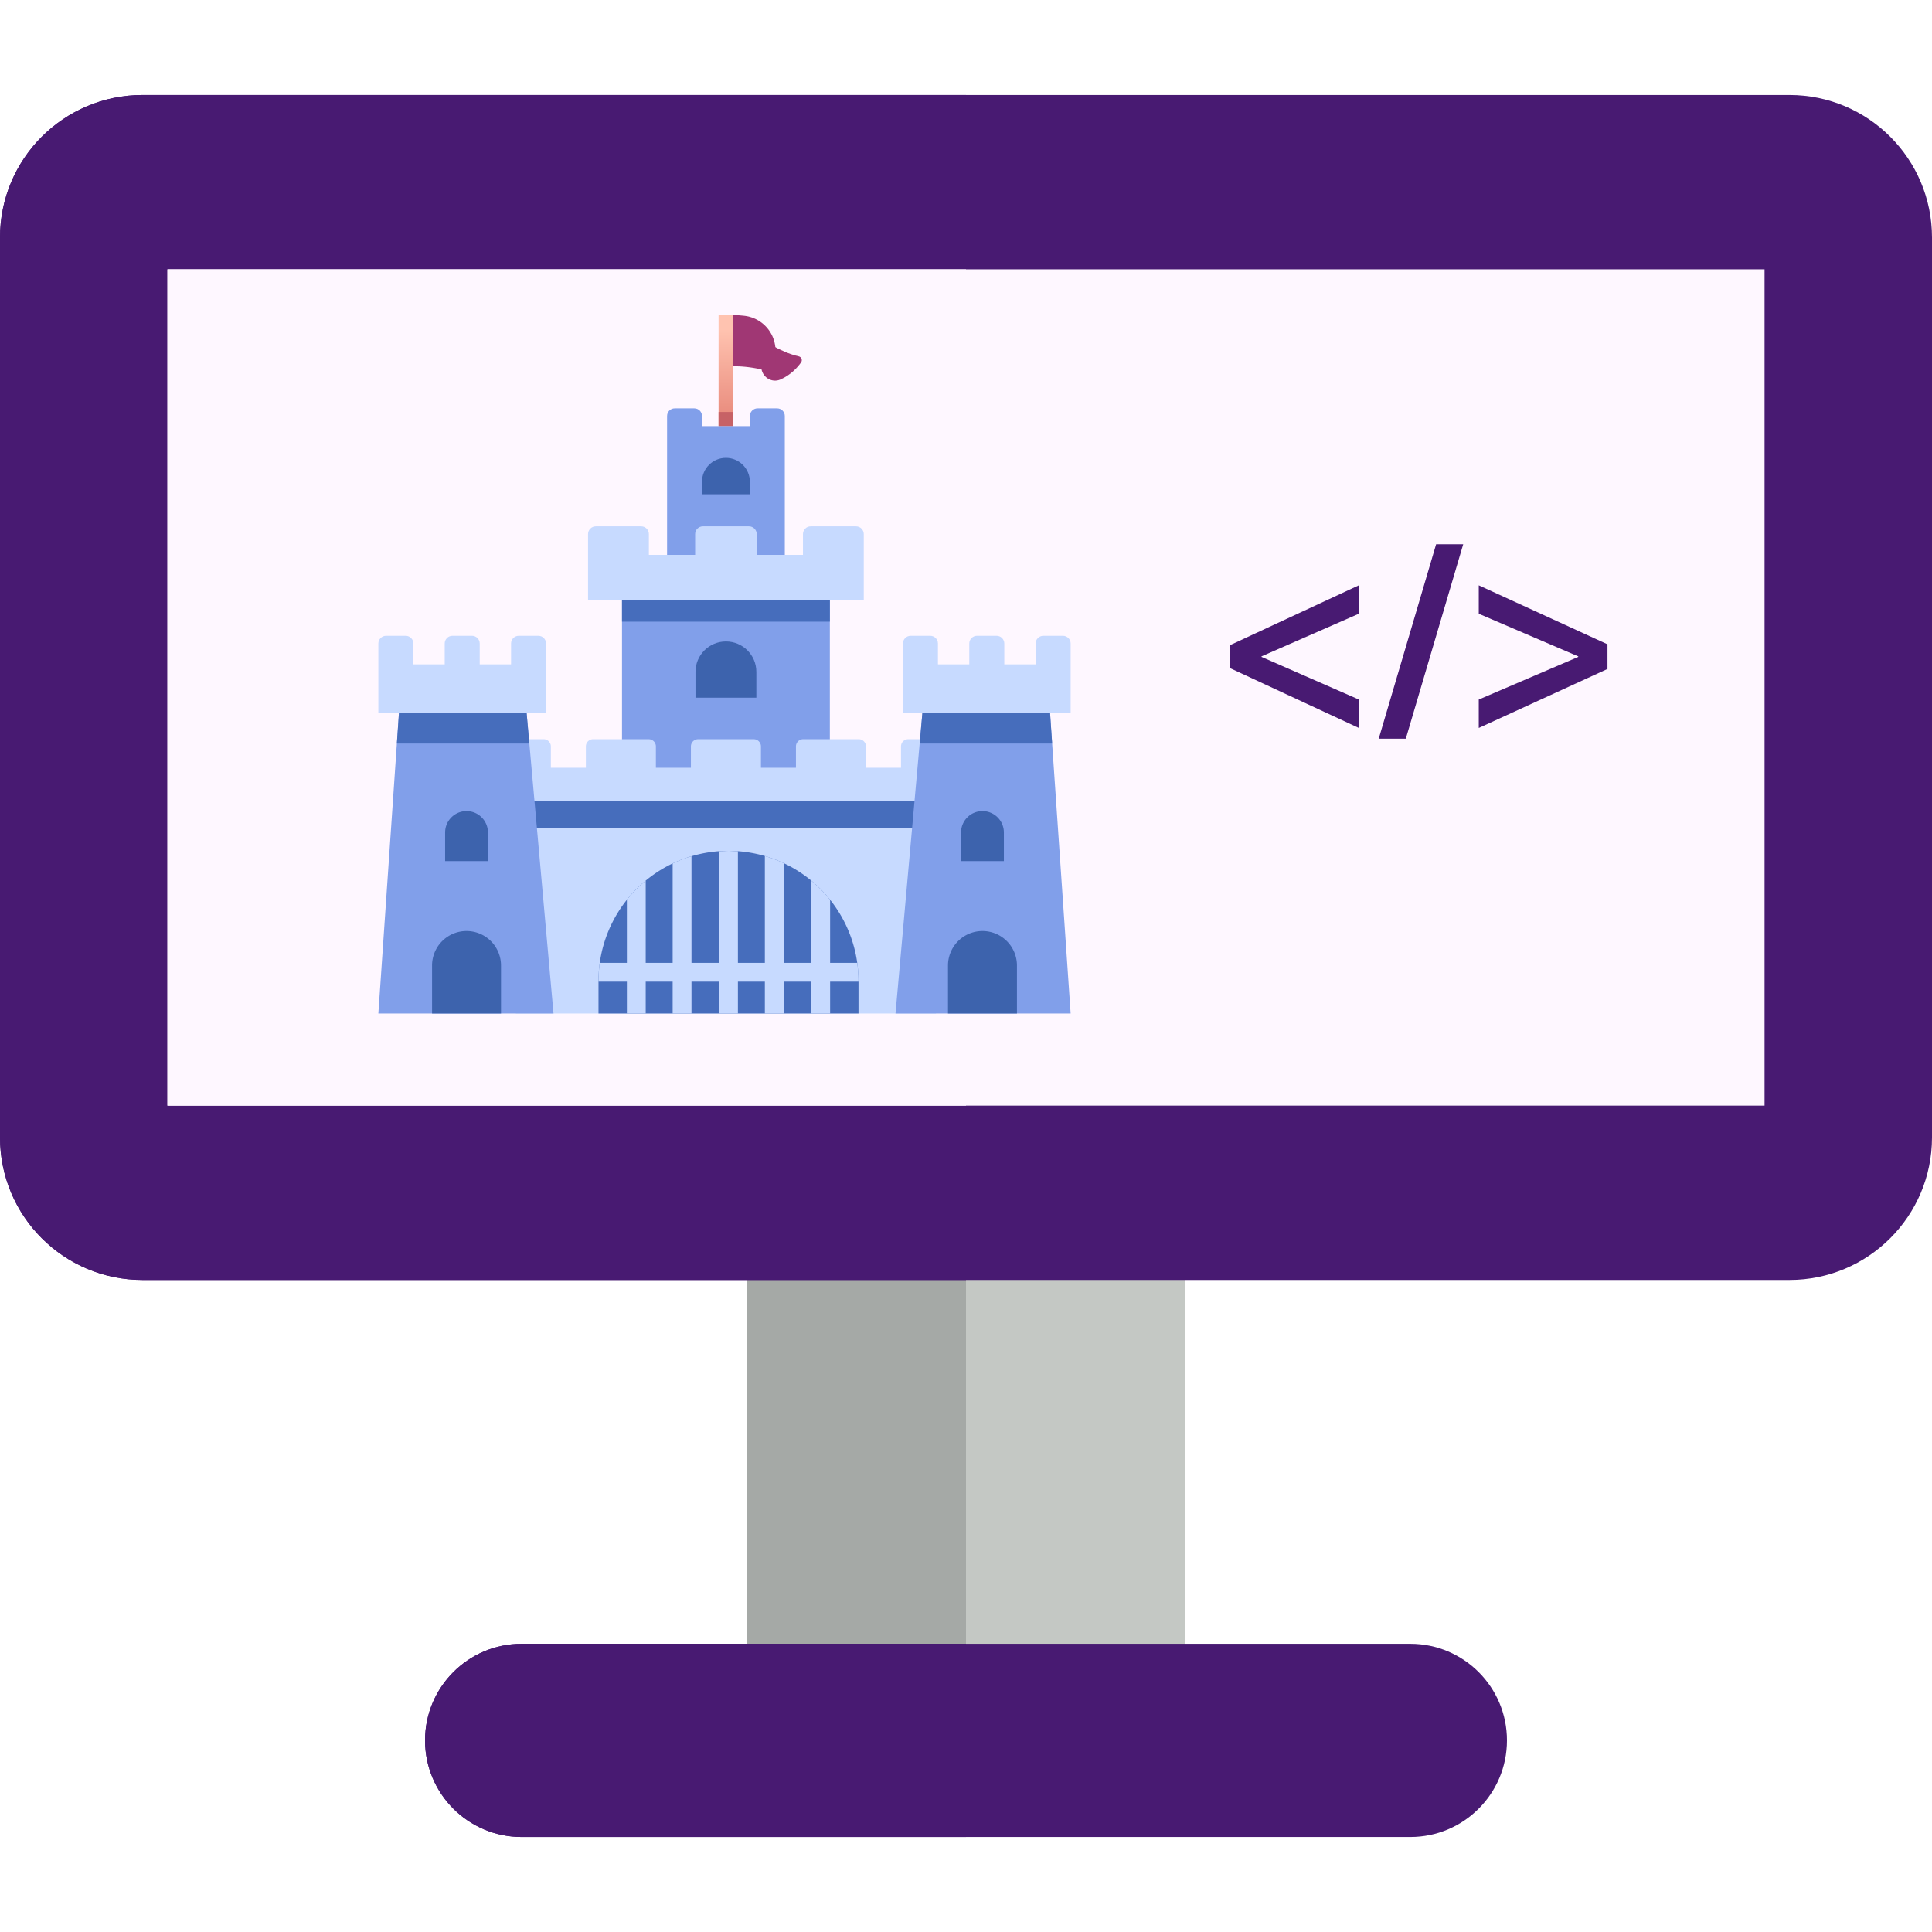 <svg xmlns="http://www.w3.org/2000/svg" viewBox="0 0 256 256" fill="none" xmlns:v="https://vecta.io/nano"><g clip-path="url(#B)"><path d="M157.013 86.4v139.947H98.987V86.4h58.026z" fill="#c4c8c4"/><path d="M128 86.4H98.987v139.947H128V86.4z" fill="#a5a9a6"/><g fill="#481a72"><path d="M237.116 169.6H18.884C8.455 169.6 0 161.145 0 150.716V31.471c0-10.429 8.455-18.884 18.884-18.884h218.232c10.429 0 18.884 8.455 18.884 18.884v119.245c0 10.429-8.455 18.884-18.884 18.884z"/><path d="M128 169.6H18.884C8.455 169.6 0 161.145 0 150.716V31.471c0-10.429 8.455-18.884 18.884-18.884H128V169.6z"/></g><g fill="#fef7ff"><path d="M233.813 35.685H22.187v110.818h211.626V35.685z"/><path d="M128 35.685H22.187v110.818H128V35.685z"/></g><g fill="#481a72"><path d="M186.88 243.413H69.12c-7.069 0-12.8-5.731-12.8-12.8s5.731-12.8 12.8-12.8h117.76c7.069 0 12.8 5.731 12.8 12.8s-5.731 12.8-12.8 12.8z"/><path d="M128 243.413H69.12c-7.069 0-12.8-5.731-12.8-12.8s5.731-12.8 12.8-12.8H128v25.6z"/></g><g fill="#a03774"><path d="M100.875 44.873s2.453 1.784 4.962 2.345c.359.08.525.495.313.796-.465.662-1.347 1.661-2.738 2.273-1.196.526-2.537-.386-2.537-1.693v-3.721h0z"/><path d="M96.188 41.706s1.075-.005 2.411.138a4.65 4.65 0 0 1 4.162 4.615v1.771c0 .598-.562 1.04-1.141.891-1.273-.328-3.418-.749-5.432-.524v-6.891h0z"/></g><path d="M97.163 41.708h-1.948v14.755h1.948V41.708z" fill="url(#A)"/><path d="M97.163 54.59h-1.948v1.873h1.948V54.59z" fill="#c76266"/><path d="M96.188 78.941h-13.77v24.503h13.77 13.771V78.941H96.188z" fill="#819fea"/><path d="M96.188 84.996c-2.226 0-4.032 1.805-4.032 4.032v3.418h4.032 4.032v-3.418c0-2.227-1.805-4.032-4.032-4.032z" fill="#3d63ad"/><path d="M82.418 78.227v4.148h27.541v-4.148H96.188h-13.77z" fill="#466dbc"/><path d="M99.362 55.124v1.337l-3.173.003-3.173-.003v-1.337c0-.56-.454-1.013-1.013-1.013h-2.6c-.56 0-1.013.454-1.013 1.013v20.143h7.8 7.8V55.124c0-.56-.454-1.013-1.013-1.013h-2.6c-.561 0-1.014.454-1.014 1.013z" fill="#819fea"/><path d="M96.188 60.671c-1.753 0-3.173 1.421-3.173 3.173v1.65h3.173 3.173v-1.65c0-1.753-1.421-3.173-3.173-3.173z" fill="#3d63ad"/><g fill="#c7daff"><path d="M110.426 69.744h-3.006c-.566 0-1.024.459-1.024 1.024v2.758h-6.128v-2.758c0-.566-.459-1.024-1.024-1.024h-3.056-3.055c-.566 0-1.024.459-1.024 1.024v2.758H85.98v-2.758c0-.566-.458-1.024-1.024-1.024H81.95h-3.006c-.566 0-1.024.459-1.024 1.024v2.758 5.965h18.267 18.267v-5.965-2.758c0-.566-.458-1.024-1.024-1.024h-3.005 0zm-14.238 34.434H68.351v30.117h27.837 27.837v-30.117H96.188z"/></g><g fill="#466dbc"><path d="M68.351 104.178v5.506h55.674v-5.506H96.188 68.351zm28.178 8.563a17.23 17.23 0 0 0-17.225 17.225v4.329h34.451v-4.329a17.23 17.23 0 0 0-17.226-17.225z"/></g><g fill="#c7daff"><path d="M109.994 119.229a17.29 17.29 0 0 0-2.495-2.543v10.897h-3.657V114.37a17.14 17.14 0 0 0-2.495-.941v14.154h-3.57v-14.792l-1.247-.05-1.248.05v14.792h-3.657v-14.129c-.862.255-1.696.574-2.495.955v13.174h-3.57v-10.897a17.31 17.31 0 0 0-2.495 2.543v8.354h-3.593a17.35 17.35 0 0 0-.168 2.383v.112h3.761v4.217h2.495v-4.217h3.57v4.217h2.495v-4.217h3.657v4.217h2.495v-4.217h3.57v4.217h2.495v-4.217h3.657v4.217h2.495v-4.217h3.761v-.112a17.51 17.51 0 0 0-.168-2.383h-3.593v-8.354h0zm9.392-20.323v2.828h-4.64v-2.828c0-.528-.428-.956-.956-.956h-3.683-3.683c-.528 0-.956.428-.956.956v2.828h-4.64v-2.828c0-.528-.428-.956-.956-.956h-3.683-3.683c-.528 0-.956.428-.956.956v2.828h-4.64v-2.828c0-.528-.428-.956-.956-.956h-3.683-3.683c-.528 0-.956.428-.956.956v2.828h-4.639v-2.828c0-.528-.428-.956-.956-.956h-3.683v3.785 4.411h27.837 27.836v-4.411-3.785h-3.683c-.528 0-.956.428-.956.956z"/></g><path d="M69.778 94.469l3.565 39.826H50.134l2.73-39.826h16.913z" fill="#819fea"/><path d="M67.717 85.269v2.761h-4.152v-2.761c0-.566-.459-1.024-1.024-1.024H59.95c-.566 0-1.024.458-1.024 1.024v2.761h-4.152v-2.761c0-.566-.458-1.024-1.024-1.024h-2.592c-.566 0-1.024.458-1.024 1.024v2.761 6.439h22.222V88.03v-2.761c0-.566-.459-1.024-1.024-1.024h-2.592c-.566 0-1.024.458-1.024 1.024z" fill="#c7daff"/><path d="M70.14 98.519l-.362-4.05H52.865l-.278 4.05H70.14z" fill="#466dbc"/><g fill="#3d63ad"><path d="M66.386 134.295v-6.361a4.57 4.57 0 0 0-4.568-4.568 4.57 4.57 0 0 0-4.568 4.568v6.361h9.136zm-1.732-20.191h-5.673v-3.792c0-1.567 1.27-2.836 2.836-2.836s2.836 1.27 2.836 2.836v3.792h0z"/></g><path d="M122.222 94.469l-3.564 39.826h23.208l-2.73-39.826h-16.914z" fill="#819fea"/><path d="M124.283 85.269v2.761h4.152v-2.761c0-.566.459-1.024 1.024-1.024h2.592c.565 0 1.024.458 1.024 1.024v2.761h4.152v-2.761c0-.566.458-1.024 1.023-1.024h2.592c.566 0 1.024.458 1.024 1.024v2.761 6.439h-22.222V88.03v-2.761c0-.566.458-1.024 1.024-1.024h2.591c.566 0 1.024.458 1.024 1.024z" fill="#c7daff"/><path d="M121.86 98.519l.362-4.05h16.914l.277 4.05H121.86z" fill="#466dbc"/><g fill="#3d63ad"><path d="M125.614 134.295v-6.361a4.57 4.57 0 0 1 4.568-4.568 4.57 4.57 0 0 1 4.569 4.568v6.361h-9.137zm1.732-20.191h5.673v-3.792c0-1.567-1.27-2.836-2.837-2.836s-2.836 1.27-2.836 2.836v3.792h0z"/></g><g fill="#481a72"><path d="M163 85.479l17.055-7.923v3.766l-12.898 5.649v.071l12.898 5.649v3.766L163 88.536V85.48zm19.689 12.402l7.604-25.762h3.589l-7.604 25.762h-3.589zM213 88.641l-17.055 7.818v-3.766l13.182-5.649v-.071l-13.182-5.649v-3.766L213 85.373v3.268z"/></g></g><defs><linearGradient id="A" x1="96.188" y1="43.523" x2="96.188" y2="55.736" gradientUnits="userSpaceOnUse"><stop offset=".005" stop-color="#ffc3b0"/><stop offset="1" stop-color="#e8897b"/></linearGradient><clipPath id="B"><path fill="#fff" d="M0 0h256v256H0z"/></clipPath></defs></svg>